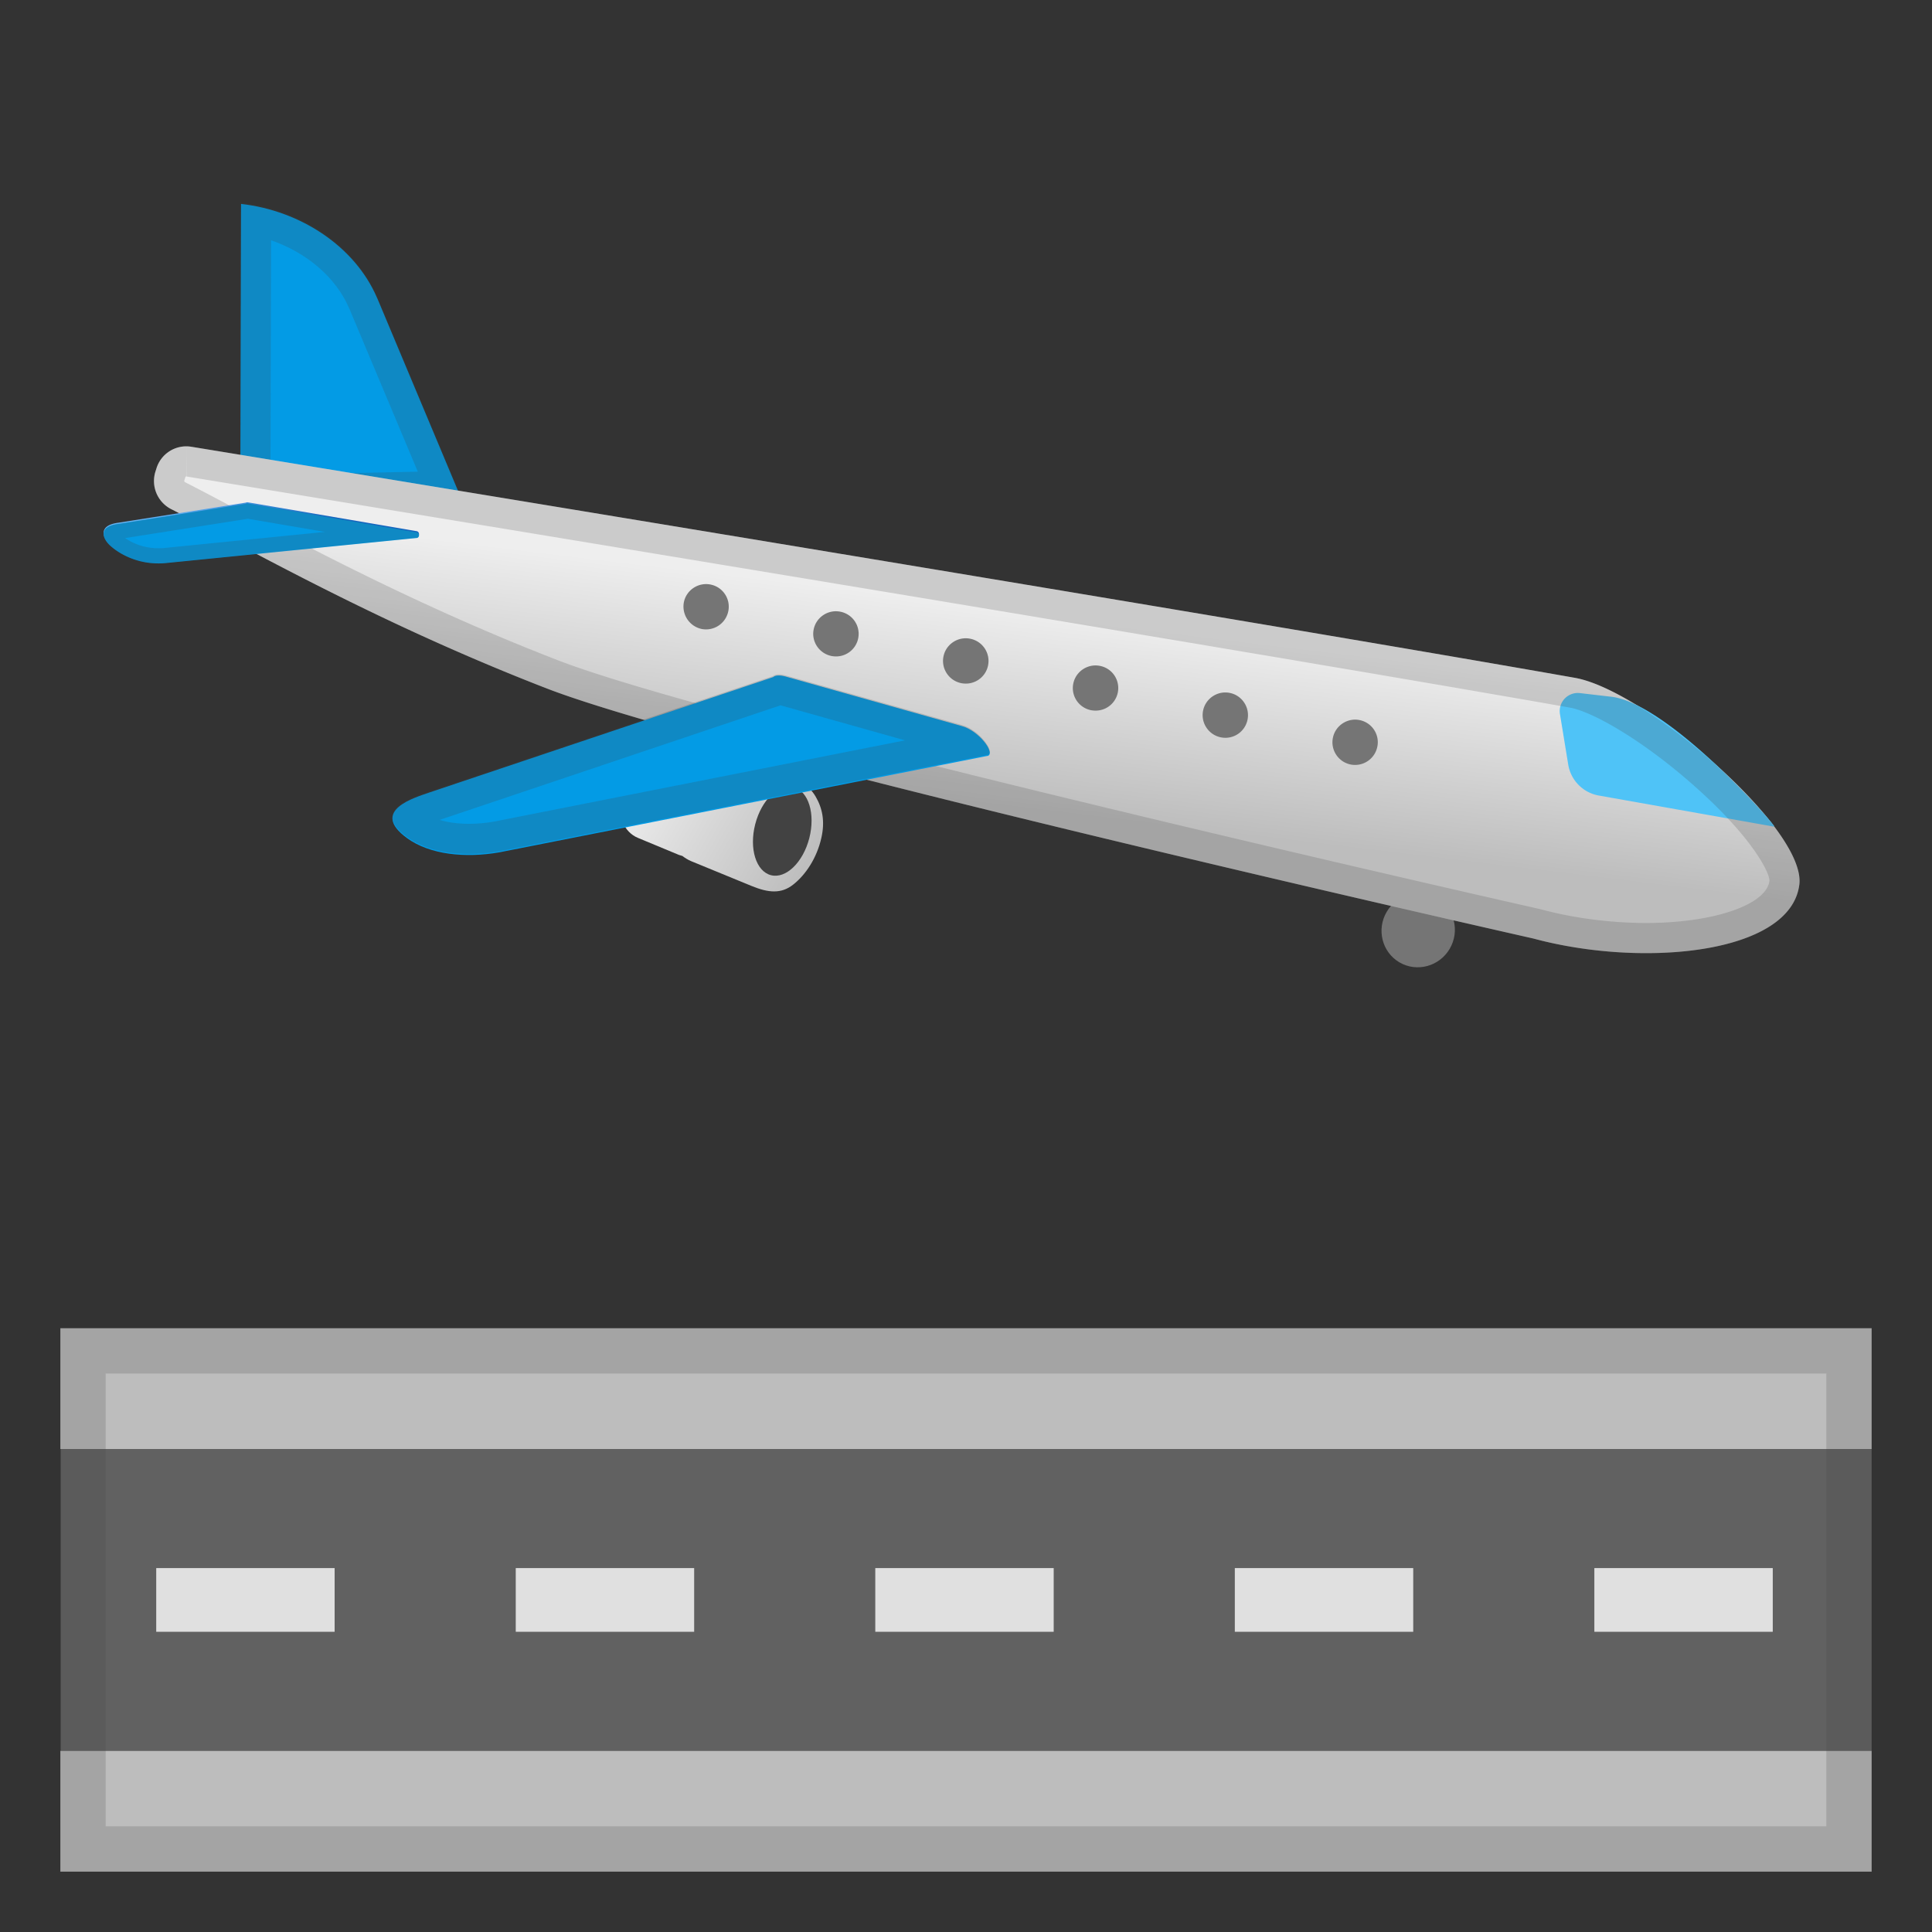 <svg viewBox="0 0 128 128" xmlns="http://www.w3.org/2000/svg" width="512px" height="512px"><rect x="0" y="0" width="128" height="128" fill="#333333" stroke="none"/><linearGradient id="a" x1="42.731" x2="55.945" y1="60.984" y2="60.984" gradientTransform="rotate(29.834 62.033 54.992)" gradientUnits="userSpaceOnUse"><stop stop-color="#eee" offset=".003"/><stop stop-color="#BDBDBD" offset="1"/></linearGradient><path d="M54.42 55.5c.24-1.07.08-1.94-.39-2.74s-1.51-1.48-2.51-1.53l-4.39-.22c-.35-.02-.68.04-.98.15l-2.95-.08c-.99-.03-1.87.81-2.1 1.87-.22 1.05.24 2.18 1.16 2.56l2.72 1.13c.08.03.15.04.23.07.17.13.36.25.57.34l4.02 1.65c1.1.45 1.96.54 2.76-.1.8-.63 1.56-1.74 1.86-3.1z" fill="url(#a)"/><ellipse transform="rotate(-75.594 51.827 55.071)" cx="51.83" cy="55.07" rx="3.01" ry="1.85" fill="#424242"/><ellipse transform="rotate(-59.675 93.956 61.638)" cx="93.96" cy="61.64" rx="2.46" ry="2.42" fill="#757575"/><path d="M15.92 33.57l14.74-.3-5.64-13.45c-.02-.04-.03-.07-.05-.11-1.45-3.36-5.03-5.75-9-6.2l-.05 20.06z" fill="#039BE5"/><path d="M17.96 15.92c2.36.82 4.29 2.45 5.17 4.5l.04.09 4.51 10.74-9.76.2.04-15.53m-1.99-2.48l-.05 20.06 14.74-.3-5.64-13.45c-.02-.04-.03-.07-.05-.11-1.45-3.37-5.03-5.76-9-6.2z" fill="#424242" opacity=".2"/><linearGradient id="b" x1="57.459" x2="62.584" y1="40.385" y2="52.51" gradientTransform="rotate(29.834 62.033 54.992)" gradientUnits="userSpaceOnUse"><stop stop-color="#eee" offset=".003"/><stop stop-color="#BDBDBD" offset="1"/></linearGradient><path d="M104.35 44.91c4.63.82 15.33 9.98 14.86 13.7-.58 4.6-10.36 5.53-17.62 3.57 0 0-54.01-12.17-65.37-16.57s-20.06-9.44-24.88-11.88a2.09 2.09 0 0 1-1.05-2.46l.07-.22c.3-1 1.29-1.62 2.32-1.45 11.18 1.83 71.39 11.72 91.67 15.31z" fill="url(#b)"/><path d="M103.35 47.3l.55 3.36a2.49 2.49 0 0 0 1.99 2.04l11.66 2.07c.22.03-7.08-8.3-10.9-8.62l-1.97-.23a1.2 1.2 0 0 0-1.33 1.38z" fill="#4FC3F7"/><path d="M12.35 29.57l.01 2C24.12 33.5 83.81 43.31 104 46.88c1.49.26 4.8 2.13 8.24 5.18 3.8 3.36 5.01 5.74 4.99 6.3-.2 1.59-3.71 2.79-8.17 2.79-2.33 0-4.8-.32-6.95-.9-.03-.01-.05-.01-.08-.02-.54-.12-53.99-12.19-65.08-16.49-8.88-3.44-16.26-7.35-21.15-9.94-1.36-.72-2.53-1.34-3.55-1.86a.095.095 0 0 1-.04-.1l.07-.22a.07.07 0 0 1 .07-.06v-1.99m0 0c-.9 0-1.72.59-1.99 1.48l-.07.22c-.29.97.14 2.01 1.05 2.46 4.83 2.44 13.53 7.48 24.88 11.88s65.37 16.57 65.37 16.57c2.36.64 4.98.97 7.47.97 5.17 0 9.76-1.43 10.15-4.54.47-3.72-10.24-12.88-14.86-13.7-20.28-3.59-80.49-13.48-91.66-15.31-.11-.02-.23-.03-.34-.03z" fill="#424242" opacity=".2"/><path d="M26.97 55.53c1.51 1.1 3.87 1.33 6.11.94l32.39-6.4c.46-.23-.64-1.68-1.76-1.97l-11.7-3.29c-.36-.09-.64-.08-.79.05l-22.79 7.65c-.9.32-3.98 1.19-1.46 3.02z" fill="#039BE5"/><linearGradient id="c" x1="5.735" x2="17.068" y1="65.126" y2="57.126" gradientTransform="rotate(29.834 62.033 54.992)" gradientUnits="userSpaceOnUse"><stop stop-color="#64B5F6" offset="0"/><stop stop-color="#5EAFF2" offset=".194"/><stop stop-color="#4E9EE7" offset=".453"/><stop stop-color="#3283D4" offset=".746"/><stop stop-color="#1565C0" offset="1"/></linearGradient><path d="M7.26 36.03c.51.49 1.82 1.35 3.66 1.2l16.72-1.67c.18-.07.15-.34-.04-.37l-11.18-1.91a.2.2 0 0 0-.13.02l-8.44 1.33c-1.32.17-1.09.93-.59 1.4z" fill="url(#c)"/><path d="M51.71 46.73l8.25 2.32-27.22 5.38c-.56.1-1.12.15-1.66.15-.73 0-1.4-.09-1.95-.26l22.58-7.59m-.11-2.05c-.16 0-.29.04-.38.11l-22.79 7.65c-.9.32-3.98 1.19-1.46 3.02 1.07.77 2.55 1.12 4.11 1.12.66 0 1.33-.06 2-.18L65.47 50c.46-.23-.64-1.68-1.76-1.97l-11.7-3.29c-.15-.04-.29-.06-.41-.06z" fill="#424242" opacity=".2"/><path d="M7.26 36.11c.51.49 1.82 1.35 3.66 1.2l16.72-1.67c.18-.07.15-.34-.04-.37l-11.18-1.91a.2.2 0 0 0-.13.02l-8.44 1.33c-1.32.16-1.09.92-.59 1.4z" fill="#039BE5"/><path fill="none" stroke="#757575" stroke-linecap="round" stroke-linejoin="round" stroke-width="3" d="M38.18 38.4"/><path d="M89.48 50.65c-.82-.17-1.34-.97-1.17-1.78s.97-1.33 1.78-1.16 1.33.96 1.16 1.77a1.505 1.505 0 0 1-1.77 1.17zm-8.6-1.8c-.82-.17-1.34-.97-1.17-1.78s.97-1.33 1.78-1.16 1.33.97 1.16 1.78a1.496 1.496 0 0 1-1.77 1.16zm-8.61-1.8c-.81-.17-1.33-.96-1.16-1.77s.97-1.33 1.78-1.16a1.495 1.495 0 0 1-.31 2.96c-.1 0-.2-.01-.31-.03zm-8.59-1.79c-.82-.17-1.34-.97-1.17-1.78s.97-1.33 1.78-1.16a1.5 1.5 0 0 1-.31 2.97c-.1 0-.2-.01-.3-.03zm-8.6-1.8c-.81-.17-1.34-.96-1.17-1.77s.97-1.33 1.78-1.16a1.495 1.495 0 0 1-.31 2.96c-.1 0-.2-.01-.3-.03zm-8.6-1.79a1.52 1.52 0 0 1-1.17-1.78c.17-.81.97-1.33 1.78-1.16s1.33.96 1.16 1.77a1.505 1.505 0 0 1-1.77 1.17z" fill="#757575"/><path fill="none" stroke="#757575" stroke-linecap="round" stroke-linejoin="round" stroke-width="3" d="M98.38 50.97"/><path d="M16.42 34.37l5.11.87-10.69 1.07c-.12.01-.24.01-.35.01a3.86 3.86 0 0 1-2.2-.67l8.13-1.28m-.03-1.02c-.03 0-.07.01-.09.02L7.86 34.7c-1.33.16-1.1.92-.6 1.4.47.45 1.61 1.22 3.23 1.22.14 0 .28-.01.43-.02l16.72-1.67c.18-.07.15-.34-.04-.37l-11.18-1.91h-.03z" fill="#424242" opacity=".2"/><path fill="#616161" d="M4.02 96H124v20H4.02z"/><g fill="#E0E0E0"><path d="M10.35 103.89h11.82v4.22H10.35zM34.17 103.89h11.82v4.22H34.17zM57.99 103.89h11.82v4.22H57.99zM81.81 103.89h11.82v4.22H81.81zM105.63 103.89h11.82v4.22h-11.82z"/></g><path fill="#BDBDBD" d="M4 88h120v8H4zM4 116h120v8H4z"/><path d="M121 91v30H7V91h114m3-3H4v36h120V88z" fill="#424242" opacity=".2"/></svg>